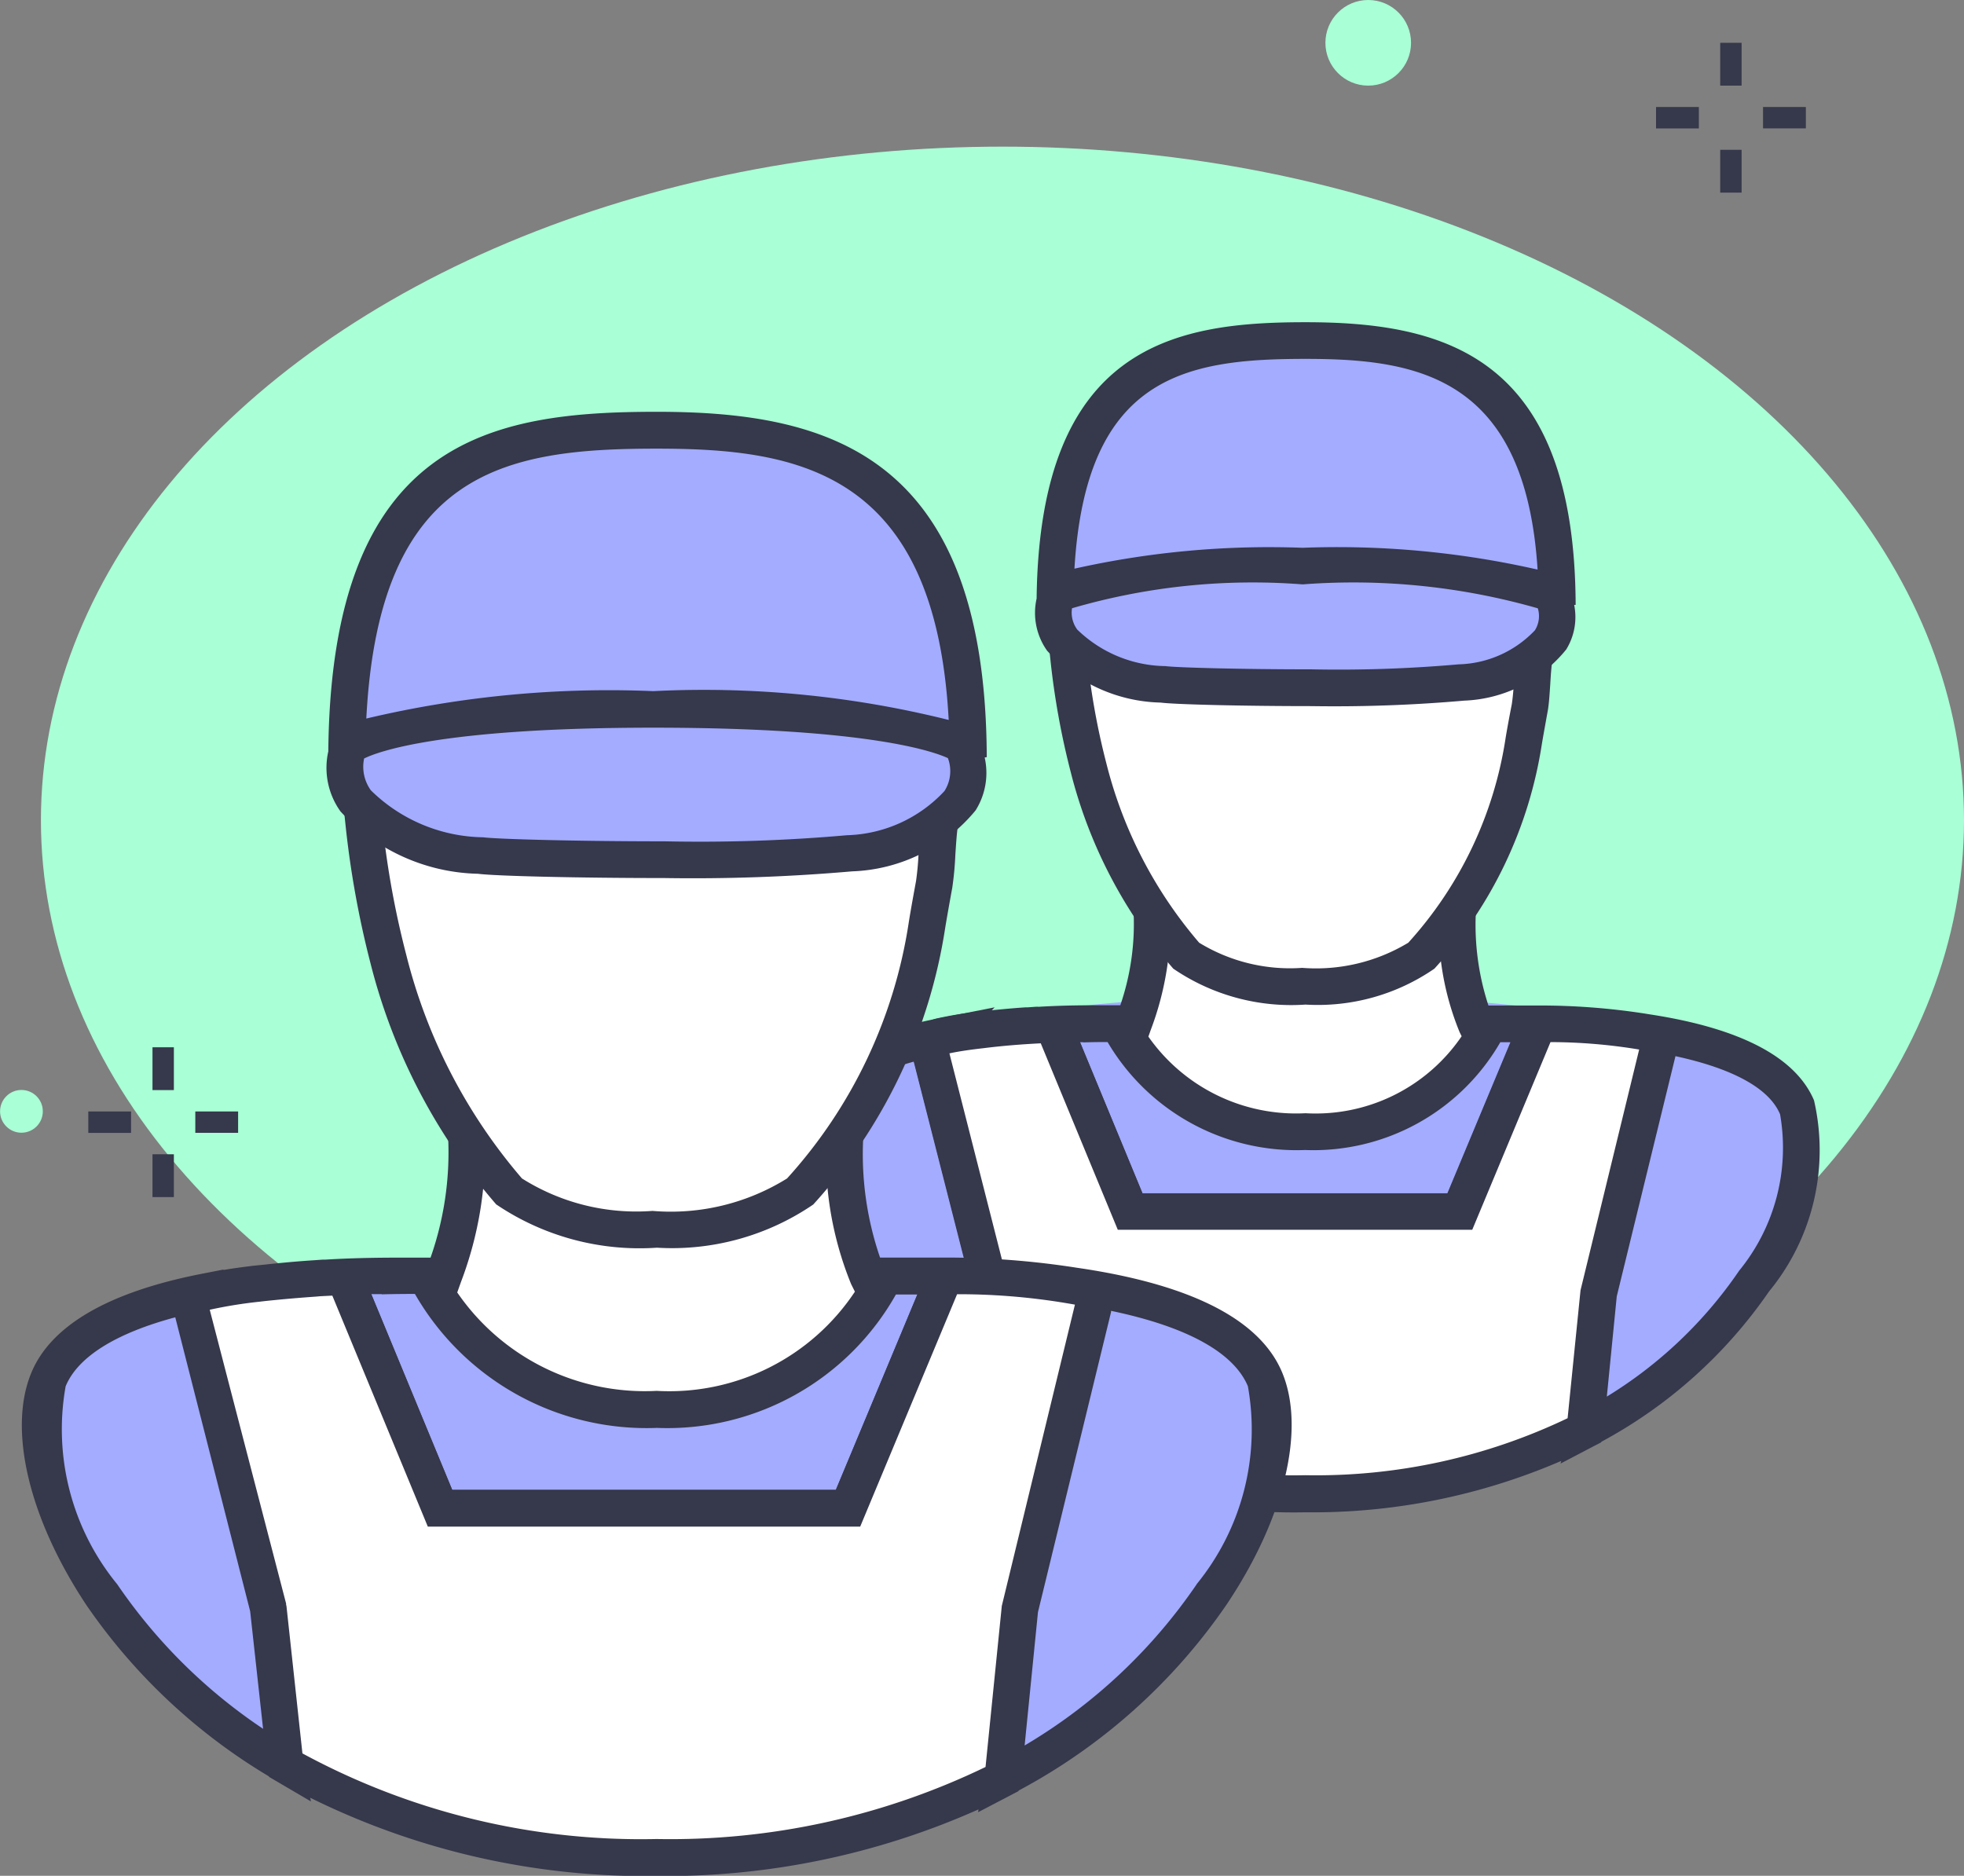 <svg id="Layer_1" data-name="Layer 1" xmlns="http://www.w3.org/2000/svg" viewBox="0 0 32.25 30.802"><rect x="0" y="0" width="32.25" height="30.802" fill="#808080" stroke="none"/><title>icon-technetwork</title><ellipse cx="16.461" cy="13.469" rx="15.789" ry="11.061" style="fill:#a9ffd6"/><path d="M20.607,18.5c-3.772.252-5.287,1.15-5.471,2.429,1.131,3.313,3.368,5.639,8.176,5.67,4.883-.432,7.428-2.3,8.135-5.294.469-2.025-2.258-2.531-5.473-2.8C25.4,21.33,21.019,21.127,20.607,18.5Z" transform="translate(-1.875 -2.067)" style="fill:#a3acff"/><polygon points="19.055 15.171 18.491 17.022 19.421 18.005 21.437 18.583 22.742 18.188 23.922 17.6 24.307 16.608 23.775 15.171 19.055 15.171" style="fill:#fff"/><path d="M27.447,12c-.014-4-2.168-4.34-4.135-4.34-2.131,0-4.083.331-4.116,4.276" transform="translate(-1.875 -2.067)" style="fill:#a3acff"/><path d="M27.07,12.853c-.039.232-.04.627-.077.83s-.069.378-.094.537a6.761,6.761,0,0,1-1.683,3.54,3.2,3.2,0,0,1-1.9.5h-.055a3.2,3.2,0,0,1-1.9-.5,7.531,7.531,0,0,1-1.6-3.081,12.371,12.371,0,0,1-.331-1.845l7.65.019" transform="translate(-1.875 -2.067)" style="fill:#fff"/><path d="M23.313,18.563a3.432,3.432,0,0,1-2.172-.59,7.851,7.851,0,0,1-1.682-3.22,12.676,12.676,0,0,1-.339-1.886l-.036-.335,8.34.021-.057.349c-.018.108-.027.254-.036.4-.011.165-.021.327-.041.437-.036.2-.068.376-.095.534a7.06,7.06,0,0,1-1.766,3.7A3.371,3.371,0,0,1,23.313,18.563ZM19.76,13.136a11.748,11.748,0,0,0,.283,1.469,7.205,7.205,0,0,0,1.523,2.942,2.858,2.858,0,0,0,1.692.413A2.931,2.931,0,0,0,25,17.547a6.433,6.433,0,0,0,1.6-3.375q.041-.243.1-.543a3.379,3.379,0,0,0,.033-.369c0-.035.005-.071.007-.106Z" transform="translate(-1.875 -2.067)" style="fill:#36384b"/><path d="M23.265,11.364c-3.228,0-4.009.418-4.049.51a.758.758,0,0,0,.1.705,2.339,2.339,0,0,0,1.657.725c.208.028,1.31.055,2.435.055a23.006,23.006,0,0,0,2.462-.086,2.006,2.006,0,0,0,1.465-.7.737.737,0,0,0,.035-.713C27.323,11.773,26.493,11.364,23.265,11.364Z" transform="translate(-1.875 -2.067)" style="fill:#a3acff"/><path d="M27.748,12c-.015-4.08-2.141-4.642-4.436-4.642-2.113,0-4.367.354-4.415,4.537a1.071,1.071,0,0,0,.172.857,2.6,2.6,0,0,0,1.865.852c.234.031,1.368.058,2.475.058a24.426,24.426,0,0,0,2.508-.09,2.266,2.266,0,0,0,1.676-.84A1.013,1.013,0,0,0,27.724,12ZM23.312,7.96c1.826,0,3.61.283,3.811,3.46a14.843,14.843,0,0,0-3.858-.358,14.639,14.639,0,0,0-3.747.343C19.706,8.235,21.348,7.96,23.312,7.96Zm3.767,4.457a1.787,1.787,0,0,1-1.254.559,22.39,22.39,0,0,1-2.416.082c-1.128,0-2.214-.028-2.395-.053a2.117,2.117,0,0,1-1.45-.6.469.469,0,0,1-.086-.35,10.6,10.6,0,0,1,3.787-.392,11,11,0,0,1,3.862.393A.438.438,0,0,1,27.079,12.417Z" transform="translate(-1.875 -2.067)" style="fill:#36384b"/><path d="M18.811,25.965l-.574-.336A7.793,7.793,0,0,1,15.7,23.274a3.648,3.648,0,0,1-.733-3.139c.27-.644,1.044-1.1,2.3-1.342l.941-.185-.553.573.033.131-.217.054.988,3.89.231,2.056ZM16.879,19.5c-.741.206-1.208.5-1.36.865A3.191,3.191,0,0,0,16.2,22.94a7.065,7.065,0,0,0,1.816,1.831l-.157-1.428Z" transform="translate(-1.875 -2.067)" style="fill:#36384b"/><polygon points="24.177 20.198 18.357 20.198 17.072 17.089 17.629 16.858 18.76 19.595 23.774 19.595 24.922 16.842 25.479 17.074 24.177 20.198" style="fill:#36384b"/><path d="M28.938,19.03a9.993,9.993,0,0,0-1.8-.151L25.85,21.963H20.434L19.225,19.04a.255.255,0,0,0-.31-.139,12.214,12.214,0,0,0-1.6.192.224.224,0,0,0-.163.274l1,3.922.215,1.959c0,.025.01.07.02.122A9.57,9.57,0,0,0,23.312,26.6,9.747,9.747,0,0,0,27.9,25.555c.007-.048.012-.093.015-.126l.216-2.144L29.1,19.3A.224.224,0,0,0,28.938,19.03Z" transform="translate(-1.875 -2.067)" style="fill:#fff"/><path d="M31.662,20.135c-.3-.706-1.2-1.18-2.681-1.409l-.1-.016a11.271,11.271,0,0,0-1.742-.132h-.823a4.259,4.259,0,0,1-.206-1.548l-.6-.054a4.577,4.577,0,0,0,.332,2.038l.034.069a2.9,2.9,0,0,1-2.563,1.264,2.962,2.962,0,0,1-2.581-1.258l.039-.11a4.966,4.966,0,0,0,.319-1.968l-.6.052a4.116,4.116,0,0,1-.219,1.511c-.09,0-.192,0-.3,0-.263,0-.629,0-1.036.025a.561.561,0,0,0-.058,0l-.123.009-.035,0c-.139.009-.279.021-.424.035-.1.009-.2.02-.312.032l-.068.007v0a6.148,6.148,0,0,0-.665.11.527.527,0,0,0-.382.641l.991,3.881.215,1.96c0,.03.012.084.024.144l.026.135.117.068A9.913,9.913,0,0,0,23.312,26.9a10.3,10.3,0,0,0,4.2-.844L27.5,26.1l.534-.28.134-.069v-.008a7.865,7.865,0,0,0,2.756-2.47A3.651,3.651,0,0,0,31.662,20.135Zm-12-.951c.151-.005.282-.006.4-.006a3.6,3.6,0,0,0,3.243,1.773,3.544,3.544,0,0,0,3.206-1.77h.166l-1.035,2.48H20.635l-1.025-2.48.054,0Zm8.166,4.071-.212,2.1a9.567,9.567,0,0,1-4.306.936,9.387,9.387,0,0,1-4.647-1.115l-.218-1.965-.98-3.847c.167-.036.364-.063.559-.085.326-.041.642-.065.941-.08l1.265,3.062h5.82l1.285-3.082a9,9,0,0,1,1.456.122Zm2.6-.315A7.127,7.127,0,0,1,28.26,25l.163-1.646.964-3.944c.951.206,1.542.532,1.718.955A3.19,3.19,0,0,1,30.427,22.94Z" transform="translate(-1.875 -2.067)" style="fill:#36384b"/><path d="M9.162,23.018c-4.668.312-6.391.95-6.619,2.532,1.4,4.1,4.167,6.979,10.118,7.017,6.042-.535,9.191-2.845,10.065-6.552.581-2.5-2.793-3.131-6.771-3.471C15.248,26.049,9.672,26.271,9.162,23.018Z" transform="translate(-1.875 -2.067)" style="fill:#a3acff"/><circle cx="0.352" cy="18.249" r="0.351" style="fill:#a9ffd6"/><circle cx="22.467" cy="0.703" r="0.703" style="fill:#a9ffd6"/><rect x="28.247" y="0.703" width="0.351" height="0.703" style="fill:#36384b"/><rect x="28.247" y="2.46" width="0.351" height="0.703" style="fill:#36384b"/><rect x="28.95" y="1.757" width="0.703" height="0.351" style="fill:#36384b"/><polyline points="27.193 1.757 27.896 1.757 27.896 2.109 27.193 2.109" style="fill:#36384b"/><rect x="2.504" y="17.197" width="0.351" height="0.703" style="fill:#36384b"/><rect x="2.504" y="18.954" width="0.351" height="0.703" style="fill:#36384b"/><rect x="3.207" y="18.251" width="0.703" height="0.351" style="fill:#36384b"/><polyline points="1.45 18.251 2.152 18.251 2.152 18.603 1.45 18.603" style="fill:#36384b"/><polygon points="8.044 17.806 7.158 21.649 10.361 23.268 13.175 22.489 14.249 20.952 13.634 18.98 8.044 17.806" style="fill:#fff"/><path d="M17.777,14.5C17.76,9.55,15.094,9.132,12.66,9.132c-2.636,0-5.052.41-5.093,5.292" transform="translate(-1.875 -2.067)" style="fill:#a3acff"/><path d="M17.31,15.56c-.048.286-.049.776-.095,1.027s-.085.468-.116.664a8.355,8.355,0,0,1-2.083,4.38,3.953,3.953,0,0,1-2.355.622h-.069a3.957,3.957,0,0,1-2.356-.622,9.32,9.32,0,0,1-1.983-3.812,15.5,15.5,0,0,1-.409-2.283l9.466.024" transform="translate(-1.875 -2.067)" style="fill:#fff"/><path d="M12.662,22.555a4.2,4.2,0,0,1-2.639-.711,9.651,9.651,0,0,1-2.062-3.951,15.632,15.632,0,0,1-.417-2.324l-.036-.335,10.158.025-.059.35c-.022.136-.033.319-.045.5a5.229,5.229,0,0,1-.05.534c-.044.242-.084.463-.116.658a8.7,8.7,0,0,1-2.167,4.545A4.111,4.111,0,0,1,12.662,22.555ZM8.183,15.838a14.612,14.612,0,0,0,.363,1.908,8.953,8.953,0,0,0,1.9,3.672,3.518,3.518,0,0,0,2.143.533,3.611,3.611,0,0,0,2.21-.533,8.046,8.046,0,0,0,2-4.215c.032-.2.073-.423.118-.67a4.664,4.664,0,0,0,.042-.465c0-.069.009-.139.014-.208Z" transform="translate(-1.875 -2.067)" style="fill:#36384b"/><path d="M12.6,13.717c-3.994,0-4.961.518-5.01.631a.941.941,0,0,0,.124.873,2.9,2.9,0,0,0,2.051.9c.258.034,1.622.068,3.014.068a28.554,28.554,0,0,0,3.046-.106,2.487,2.487,0,0,0,1.813-.866.914.914,0,0,0,.043-.882C17.624,14.223,16.6,13.717,12.6,13.717Z" transform="translate(-1.875 -2.067)" style="fill:#a3acff"/><path d="M18.078,14.5c-.017-4.984-2.614-5.671-5.418-5.671-2.7,0-5.346.432-5.394,5.576a1.228,1.228,0,0,0,.2.986,3.161,3.161,0,0,0,2.259,1.024c.287.038,1.685.07,3.053.07a30.1,30.1,0,0,0,3.092-.11,2.745,2.745,0,0,0,2.024-1,1.154,1.154,0,0,0,.15-.869ZM12.66,9.434c2.315,0,4.574.365,4.793,4.455a16.6,16.6,0,0,0-4.851-.473,17.292,17.292,0,0,0-4.712.45C8.1,9.788,10.172,9.434,12.66,9.434Zm4.723,5.623a2.271,2.271,0,0,1-1.6.725,27.554,27.554,0,0,1-3,.1c-1.422,0-2.742-.035-2.973-.066a2.685,2.685,0,0,1-1.844-.77.66.66,0,0,1-.112-.524c.2-.1,1.224-.506,4.75-.506,3.606,0,4.65.413,4.836.5A.606.606,0,0,1,17.383,15.057Z" transform="translate(-1.875 -2.067)" style="fill:#36384b"/><polygon points="14.127 25.068 7.022 25.068 5.45 21.264 6.007 21.034 7.426 24.465 13.726 24.465 15.164 21.013 15.721 21.245 14.127 25.068" style="fill:#36384b"/><path d="M19.622,23.2a12.364,12.364,0,0,0-2.229-.187L15.8,26.833H9.1L7.6,23.216a.316.316,0,0,0-.384-.173,15.359,15.359,0,0,0-1.974.238.278.278,0,0,0-.2.339l1.236,4.854L6.545,30.9c0,.031.012.086.024.15a11.856,11.856,0,0,0,6.092,1.519,12.058,12.058,0,0,0,5.675-1.29c.009-.059.015-.115.019-.156l.267-2.653,1.205-4.928A.28.28,0,0,0,19.622,23.2Z" transform="translate(-1.875 -2.067)" style="fill:#fff"/><path d="M22.927,24.6c-.358-.851-1.455-1.422-3.263-1.7l-.127-.019a13.871,13.871,0,0,0-2.144-.164h-.2l-.867,0a5.222,5.222,0,0,1-.275-1.992l-.6-.055a5.575,5.575,0,0,0,.4,2.483l.062.124a3.657,3.657,0,0,1-3.255,1.629,3.737,3.737,0,0,1-3.275-1.616l.061-.171a6.041,6.041,0,0,0,.391-2.4l-.6.051a5.214,5.214,0,0,1-.29,1.948c-.11,0-.236,0-.376,0-.333,0-.815,0-1.353.033-.015,0-.028,0-.043,0l-.139.01c-.19.012-.382.028-.582.048-.079.007-.159.016-.242.025s-.15.014-.226.024h0c-.148.018-.3.039-.439.063v-.007l-.359.07c-1.53.3-2.47.846-2.794,1.619-.391.931-.045,2.394.9,3.818a9.592,9.592,0,0,0,3,2.816v.007l.118.069h0l.571.335-.012-.061a12.4,12.4,0,0,0,5.682,1.285,12.6,12.6,0,0,0,5.292-1.094l-.007.047.53-.277.134-.07,0-.008a9.63,9.63,0,0,0,3.413-3.05C22.972,26.992,23.317,25.529,22.927,24.6Zm-3.394-1.129v0l0,0ZM8.145,23.321c.179-.005.335-.006.484-.007.017,0,.043,0,.059,0a4.385,4.385,0,0,0,3.973,2.2,4.308,4.308,0,0,0,3.925-2.19h.354L15.6,26.531H9.3L7.972,23.318l.172,0ZM3.8,28.082a4.015,4.015,0,0,1-.847-3.252c.2-.482.82-.869,1.8-1.132l1.23,4.828.212,1.929A8.843,8.843,0,0,1,3.8,28.082Zm14.525.356-.267,2.644a11.894,11.894,0,0,1-5.4,1.183,11.67,11.67,0,0,1-5.817-1.406L6.579,28.44l-.006-.022,0-.019-.932-3.584-.322-1.241h0a7.447,7.447,0,0,1,.826-.133c.081-.01.161-.018.242-.026.271-.027.523-.046.679-.057l.066-.006.2-.01L8.9,27.135H16l1.591-3.816a10.741,10.741,0,0,1,1.935.171Zm3.2-.356A8.893,8.893,0,0,1,18.7,30.729l.219-2.189,1.2-4.928,0-.02c1.241.259,2.014.682,2.247,1.238A4.015,4.015,0,0,1,21.523,28.082Z" transform="translate(-1.875 -2.067)" style="fill:#36384b"/></svg>